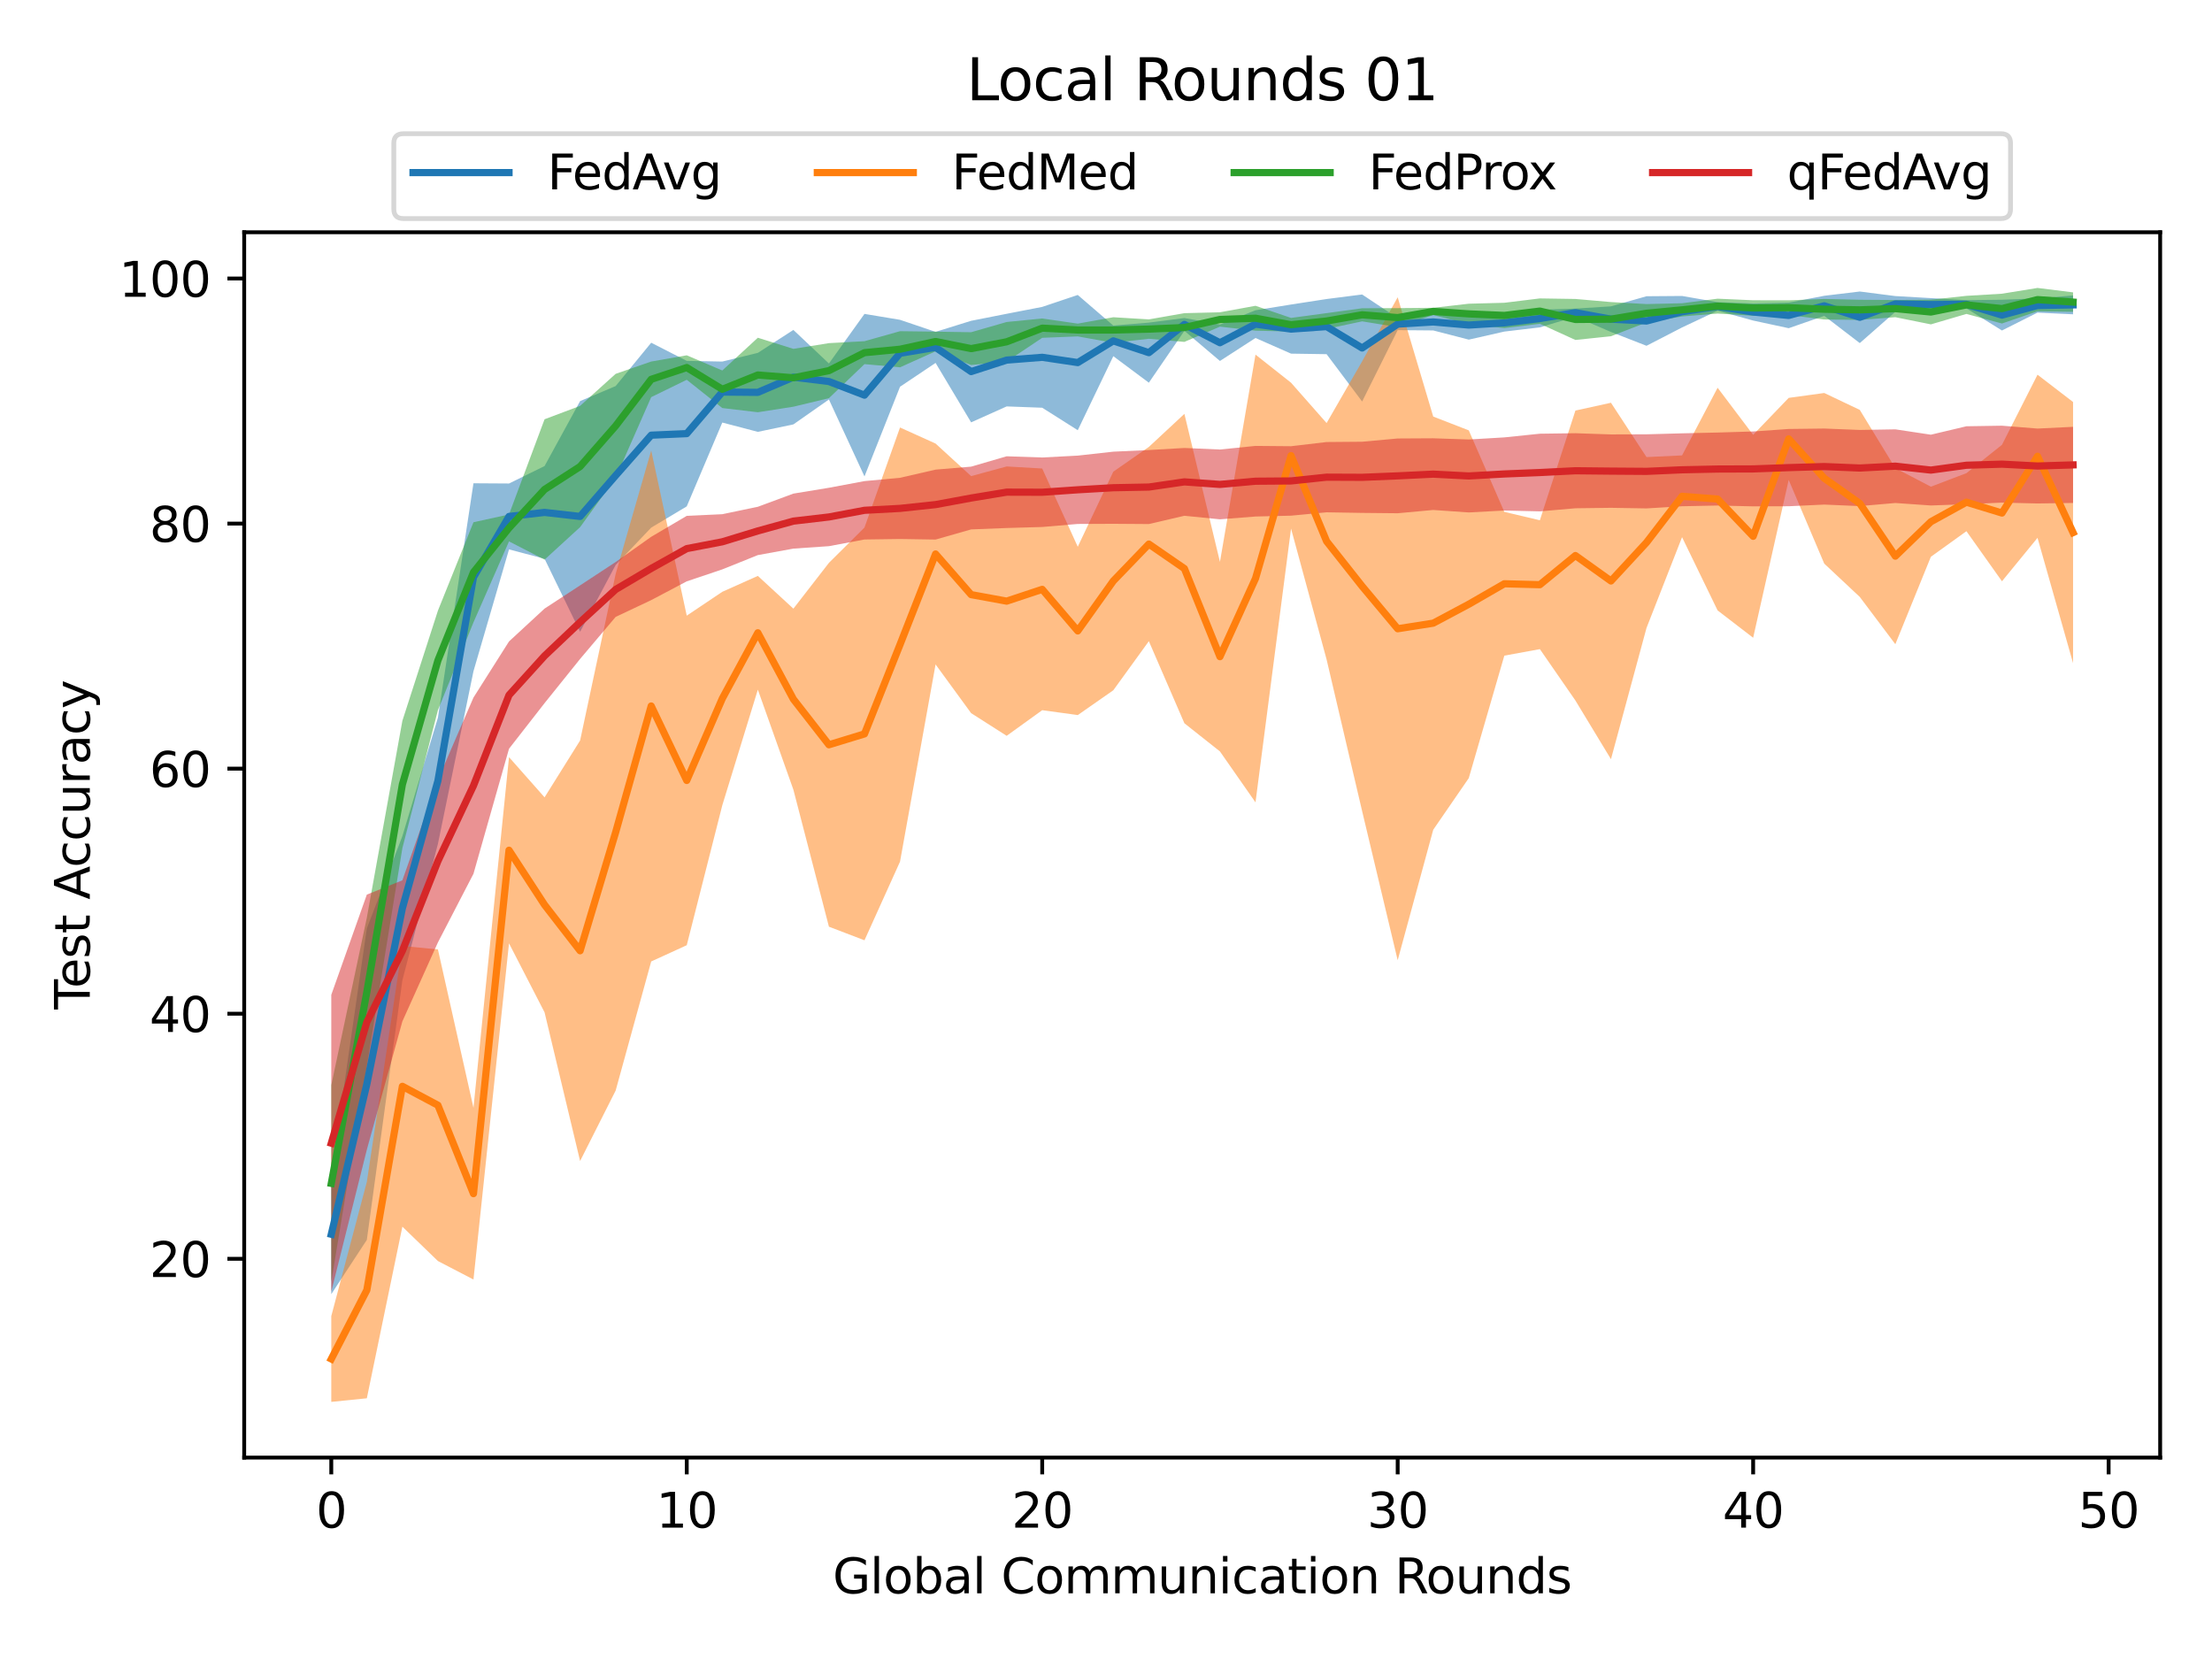 <?xml version="1.0" encoding="utf-8" standalone="no"?>
<!DOCTYPE svg PUBLIC "-//W3C//DTD SVG 1.1//EN"
  "http://www.w3.org/Graphics/SVG/1.1/DTD/svg11.dtd">
<svg height="345.6pt" version="1.1" viewBox="0 0 460.8 345.6" width="460.8pt" xmlns="http://www.w3.org/2000/svg" xmlns:xlink="http://www.w3.org/1999/xlink">
 <defs>
  <style type="text/css">*{stroke-linecap:butt;stroke-linejoin:round;}</style>
 </defs>
 <g id="figure_1">
  <g id="patch_1">
   <path d="M 0 345.6 
L 460.8 345.6 
L 460.8 0 
L 0 0 
z
" style="fill:#ffffff;"/>
  </g>
  <g id="axes_1">
   <g id="patch_2">
    <path d="M 50.87 303.64 
L 450 303.64 
L 450 48.38 
L 50.87 48.38 
z
" style="fill:#ffffff;"/>
   </g>
   <g id="PolyCollection_1">
    <path clip-path="url(#pbc2a43bfac)" d="M 69.012 244.653 
L 69.012 269.595 
L 76.417 258.291 
L 83.822 204.221 
L 91.227 175.79 
L 98.632 139.829 
L 106.037 114.451 
L 113.442 116.404 
L 120.847 131.614 
L 128.252 117.688 
L 135.657 109.914 
L 143.062 105.489 
L 150.467 88.025 
L 157.872 89.963 
L 165.277 88.41 
L 172.682 83.224 
L 180.087 99.246 
L 187.492 80.565 
L 194.897 75.601 
L 202.302 87.984 
L 209.707 84.663 
L 217.112 84.937 
L 224.517 89.622 
L 231.922 74.198 
L 239.327 79.722 
L 246.732 68.918 
L 254.138 75.196 
L 261.543 70.407 
L 268.948 73.669 
L 276.353 73.781 
L 283.758 83.645 
L 291.163 68.773 
L 298.568 68.837 
L 305.973 70.752 
L 313.378 69.073 
L 320.783 68.2 
L 328.188 65.971 
L 335.593 69.153 
L 342.998 72.034 
L 350.403 68.215 
L 357.808 64.727 
L 365.213 66.776 
L 372.618 68.37 
L 380.023 65.797 
L 387.428 71.47 
L 394.833 64.962 
L 402.238 64.795 
L 409.643 64.241 
L 417.048 68.848 
L 424.453 65.124 
L 431.858 65.473 
L 431.858 61.553 
L 431.858 61.553 
L 424.453 62.16 
L 417.048 62.443 
L 409.643 62.527 
L 402.238 62.102 
L 394.833 61.677 
L 387.428 60.726 
L 380.023 61.617 
L 372.618 63.05 
L 365.213 63.223 
L 357.808 62.945 
L 350.403 61.655 
L 342.998 61.713 
L 335.593 63.818 
L 328.188 64.286 
L 320.783 64.513 
L 313.378 65.449 
L 305.973 64.676 
L 298.568 65.298 
L 291.163 66.267 
L 283.758 61.347 
L 276.353 62.293 
L 268.948 63.438 
L 261.543 64.633 
L 254.138 67.598 
L 246.732 66.251 
L 239.327 67.208 
L 231.922 67.821 
L 224.517 61.444 
L 217.112 63.932 
L 209.707 65.369 
L 202.302 66.83 
L 194.897 69.131 
L 187.492 66.624 
L 180.087 65.391 
L 172.682 75.726 
L 165.277 68.73 
L 157.872 73.51 
L 150.467 75.319 
L 143.062 75.175 
L 135.657 71.395 
L 128.252 80.423 
L 120.847 83.558 
L 113.442 97.088 
L 106.037 100.721 
L 98.632 100.675 
L 91.227 149.5 
L 83.822 174.189 
L 76.417 193.402 
L 69.012 244.653 
z
" style="fill:#1f77b4;fill-opacity:0.5;"/>
   </g>
   <g id="PolyCollection_2">
    <path clip-path="url(#pbc2a43bfac)" d="M 69.012 274.168 
L 69.012 292.037 
L 76.417 291.29 
L 83.822 255.537 
L 91.227 262.697 
L 98.632 266.547 
L 106.037 196.516 
L 113.442 210.889 
L 120.847 241.859 
L 128.252 227.185 
L 135.657 200.29 
L 143.062 196.906 
L 150.467 167.757 
L 157.872 143.67 
L 165.277 164.504 
L 172.682 193.048 
L 180.087 195.88 
L 187.492 179.497 
L 194.897 138.411 
L 202.302 148.56 
L 209.707 153.285 
L 217.112 147.944 
L 224.517 148.963 
L 231.922 143.795 
L 239.327 133.571 
L 246.732 150.668 
L 254.138 156.538 
L 261.543 167.149 
L 268.948 110.113 
L 276.353 137.379 
L 283.758 168.976 
L 291.163 200.031 
L 298.568 172.853 
L 305.973 162.097 
L 313.378 136.584 
L 320.783 135.226 
L 328.188 145.929 
L 335.593 158.154 
L 342.998 130.809 
L 350.403 111.902 
L 357.808 127.161 
L 365.213 132.856 
L 372.618 99.976 
L 380.023 117.409 
L 387.428 124.353 
L 394.833 134.198 
L 402.238 115.983 
L 409.643 110.66 
L 417.048 121.09 
L 424.453 112.042 
L 431.858 138.146 
L 431.858 83.747 
L 431.858 83.747 
L 424.453 78.056 
L 417.048 92.66 
L 409.643 98.567 
L 402.238 101.387 
L 394.833 97.518 
L 387.428 85.39 
L 380.023 81.866 
L 372.618 82.885 
L 365.213 90.588 
L 357.808 80.773 
L 350.403 94.869 
L 342.998 95.22 
L 335.593 83.901 
L 328.188 85.528 
L 320.783 108.38 
L 313.378 106.635 
L 305.973 89.652 
L 298.568 86.78 
L 291.163 61.928 
L 283.758 75.276 
L 276.353 88.132 
L 268.948 79.727 
L 261.543 73.872 
L 254.138 117.053 
L 246.732 86.218 
L 239.327 93.104 
L 231.922 98.26 
L 224.517 113.901 
L 217.112 97.6 
L 209.707 97.171 
L 202.302 99.182 
L 194.897 92.4 
L 187.492 89.054 
L 180.087 109.894 
L 172.682 117.25 
L 165.277 126.795 
L 157.872 119.97 
L 150.467 123.282 
L 143.062 128.255 
L 135.657 93.851 
L 128.252 119.56 
L 120.847 154.258 
L 113.442 166.099 
L 106.037 157.725 
L 98.632 230.769 
L 91.227 197.784 
L 83.822 197.06 
L 76.417 246.222 
L 69.012 274.168 
z
" style="fill:#ff7f0e;fill-opacity:0.5;"/>
   </g>
   <g id="PolyCollection_3">
    <path clip-path="url(#pbc2a43bfac)" d="M 69.012 226.059 
L 69.012 266.993 
L 76.417 222.141 
L 83.822 176.681 
L 91.227 147.932 
L 98.632 129.644 
L 106.037 112.782 
L 113.442 116.588 
L 120.847 109.811 
L 128.252 99.555 
L 135.657 82.729 
L 143.062 79.116 
L 150.467 85.003 
L 157.872 85.879 
L 165.277 84.724 
L 172.682 82.945 
L 180.087 75.852 
L 187.492 76.515 
L 194.897 73.188 
L 202.302 76.041 
L 209.707 75.328 
L 217.112 70.372 
L 224.517 70.078 
L 231.922 71.407 
L 239.327 70.573 
L 246.732 71.224 
L 254.138 68.046 
L 261.543 68.882 
L 268.948 69.071 
L 276.353 68.516 
L 283.758 66.946 
L 291.163 68.138 
L 298.568 65.618 
L 305.973 67.505 
L 313.378 68.346 
L 320.783 67.446 
L 328.188 70.82 
L 335.593 70.045 
L 342.998 67.171 
L 350.403 65.924 
L 357.808 65.32 
L 365.213 65.768 
L 372.618 65.629 
L 380.023 66.555 
L 387.428 66.645 
L 394.833 66.077 
L 402.238 67.573 
L 409.643 65.397 
L 417.048 67.392 
L 424.453 64.846 
L 431.858 64.959 
L 431.858 60.904 
L 431.858 60.904 
L 424.453 59.983 
L 417.048 61.185 
L 409.643 61.629 
L 402.238 62.426 
L 394.833 62.5 
L 387.428 62.449 
L 380.023 62.28 
L 372.618 62.56 
L 365.213 62.55 
L 357.808 62.223 
L 350.403 63.17 
L 342.998 63.345 
L 335.593 62.926 
L 328.188 62.28 
L 320.783 62.165 
L 313.378 63.074 
L 305.973 63.269 
L 298.568 64.122 
L 291.163 64.188 
L 283.758 64.216 
L 276.353 65.231 
L 268.948 66.227 
L 261.543 63.702 
L 254.138 65.054 
L 246.732 65.237 
L 239.327 66.535 
L 231.922 66.088 
L 224.517 67.417 
L 217.112 66.347 
L 209.707 67.078 
L 202.302 69.209 
L 194.897 69.089 
L 187.492 68.994 
L 180.087 71.078 
L 172.682 71.482 
L 165.277 72.675 
L 157.872 70.357 
L 150.467 77.178 
L 143.062 74.018 
L 135.657 75.316 
L 128.252 77.878 
L 120.847 84.552 
L 113.442 87.34 
L 106.037 107.172 
L 98.632 108.793 
L 91.227 127.21 
L 83.822 150.16 
L 76.417 191.165 
L 69.012 226.059 
z
" style="fill:#2ca02c;fill-opacity:0.5;"/>
   </g>
   <g id="PolyCollection_4">
    <path clip-path="url(#pbc2a43bfac)" d="M 69.012 207.245 
L 69.012 269.051 
L 76.417 239.501 
L 83.822 212.774 
L 91.227 196.322 
L 98.632 182.022 
L 106.037 155.975 
L 113.442 146.478 
L 120.847 137.268 
L 128.252 128.512 
L 135.657 125.014 
L 143.062 121.105 
L 150.467 118.614 
L 157.872 115.637 
L 165.277 114.285 
L 172.682 113.777 
L 180.087 112.388 
L 187.492 112.282 
L 194.897 112.401 
L 202.302 110.285 
L 209.707 109.993 
L 217.112 109.781 
L 224.517 109.15 
L 231.922 109.116 
L 239.327 109.169 
L 246.732 107.445 
L 254.138 108.183 
L 261.543 107.6 
L 268.948 107.423 
L 276.353 106.722 
L 283.758 106.845 
L 291.163 106.919 
L 298.568 106.236 
L 305.973 106.751 
L 313.378 106.352 
L 320.783 106.527 
L 328.188 105.883 
L 335.593 105.786 
L 342.998 105.912 
L 350.403 105.462 
L 357.808 105.31 
L 365.213 105.482 
L 372.618 105.46 
L 380.023 105.112 
L 387.428 105.43 
L 394.833 104.782 
L 402.238 105.3 
L 409.643 105.035 
L 417.048 104.704 
L 424.453 104.882 
L 431.858 104.774 
L 431.858 88.917 
L 431.858 88.917 
L 424.453 89.278 
L 417.048 88.681 
L 409.643 88.799 
L 402.238 90.555 
L 394.833 89.44 
L 387.428 89.568 
L 380.023 89.273 
L 372.618 89.364 
L 365.213 89.883 
L 357.808 90.106 
L 350.403 90.271 
L 342.998 90.475 
L 335.593 90.498 
L 328.188 90.248 
L 320.783 90.349 
L 313.378 91.117 
L 305.973 91.555 
L 298.568 91.304 
L 291.163 91.346 
L 283.758 92.022 
L 276.353 92.084 
L 268.948 92.955 
L 261.543 92.891 
L 254.138 93.645 
L 246.732 93.322 
L 239.327 93.752 
L 231.922 94.091 
L 224.517 94.914 
L 217.112 95.304 
L 209.707 95.052 
L 202.302 97.21 
L 194.897 97.831 
L 187.492 99.532 
L 180.087 100.223 
L 172.682 101.611 
L 165.277 102.828 
L 157.872 105.571 
L 150.467 107.117 
L 143.062 107.464 
L 135.657 111.826 
L 128.252 117.079 
L 120.847 121.944 
L 113.442 126.782 
L 106.037 133.623 
L 98.632 145.313 
L 91.227 162.431 
L 83.822 183.379 
L 76.417 186.365 
L 69.012 207.245 
z
" style="fill:#d62728;fill-opacity:0.5;"/>
   </g>
   <g id="matplotlib.axis_1">
    <g id="xtick_1">
     <g id="line2d_1">
      <defs>
       <path d="M 0 0 
L 0 3.5 
" id="m575f284716" style="stroke:#000000;stroke-width:0.8;"/>
      </defs>
      <g>
       <use style="stroke:#000000;stroke-width:0.8;" x="69.012" xlink:href="#m575f284716" y="303.64"/>
      </g>
     </g>
     <g id="text_1">
      <!-- 0 -->
      <g transform="translate(65.831 318.238)scale(0.1 -0.1)">
       <defs>
        <path d="M 2034 4250 
Q 1547 4250 1301 3770 
Q 1056 3291 1056 2328 
Q 1056 1369 1301 889 
Q 1547 409 2034 409 
Q 2525 409 2770 889 
Q 3016 1369 3016 2328 
Q 3016 3291 2770 3770 
Q 2525 4250 2034 4250 
z
M 2034 4750 
Q 2819 4750 3233 4129 
Q 3647 3509 3647 2328 
Q 3647 1150 3233 529 
Q 2819 -91 2034 -91 
Q 1250 -91 836 529 
Q 422 1150 422 2328 
Q 422 3509 836 4129 
Q 1250 4750 2034 4750 
z
" id="DejaVuSans-30" transform="scale(0.016)"/>
       </defs>
       <use xlink:href="#DejaVuSans-30"/>
      </g>
     </g>
    </g>
    <g id="xtick_2">
     <g id="line2d_2">
      <g>
       <use style="stroke:#000000;stroke-width:0.8;" x="143.062" xlink:href="#m575f284716" y="303.64"/>
      </g>
     </g>
     <g id="text_2">
      <!-- 10 -->
      <g transform="translate(136.7 318.238)scale(0.1 -0.1)">
       <defs>
        <path d="M 794 531 
L 1825 531 
L 1825 4091 
L 703 3866 
L 703 4441 
L 1819 4666 
L 2450 4666 
L 2450 531 
L 3481 531 
L 3481 0 
L 794 0 
L 794 531 
z
" id="DejaVuSans-31" transform="scale(0.016)"/>
       </defs>
       <use xlink:href="#DejaVuSans-31"/>
       <use x="63.623" xlink:href="#DejaVuSans-30"/>
      </g>
     </g>
    </g>
    <g id="xtick_3">
     <g id="line2d_3">
      <g>
       <use style="stroke:#000000;stroke-width:0.8;" x="217.112" xlink:href="#m575f284716" y="303.64"/>
      </g>
     </g>
     <g id="text_3">
      <!-- 20 -->
      <g transform="translate(210.75 318.238)scale(0.1 -0.1)">
       <defs>
        <path d="M 1228 531 
L 3431 531 
L 3431 0 
L 469 0 
L 469 531 
Q 828 903 1448 1529 
Q 2069 2156 2228 2338 
Q 2531 2678 2651 2914 
Q 2772 3150 2772 3378 
Q 2772 3750 2511 3984 
Q 2250 4219 1831 4219 
Q 1534 4219 1204 4116 
Q 875 4013 500 3803 
L 500 4441 
Q 881 4594 1212 4672 
Q 1544 4750 1819 4750 
Q 2544 4750 2975 4387 
Q 3406 4025 3406 3419 
Q 3406 3131 3298 2873 
Q 3191 2616 2906 2266 
Q 2828 2175 2409 1742 
Q 1991 1309 1228 531 
z
" id="DejaVuSans-32" transform="scale(0.016)"/>
       </defs>
       <use xlink:href="#DejaVuSans-32"/>
       <use x="63.623" xlink:href="#DejaVuSans-30"/>
      </g>
     </g>
    </g>
    <g id="xtick_4">
     <g id="line2d_4">
      <g>
       <use style="stroke:#000000;stroke-width:0.8;" x="291.163" xlink:href="#m575f284716" y="303.64"/>
      </g>
     </g>
     <g id="text_4">
      <!-- 30 -->
      <g transform="translate(284.8 318.238)scale(0.1 -0.1)">
       <defs>
        <path d="M 2597 2516 
Q 3050 2419 3304 2112 
Q 3559 1806 3559 1356 
Q 3559 666 3084 287 
Q 2609 -91 1734 -91 
Q 1441 -91 1130 -33 
Q 819 25 488 141 
L 488 750 
Q 750 597 1062 519 
Q 1375 441 1716 441 
Q 2309 441 2620 675 
Q 2931 909 2931 1356 
Q 2931 1769 2642 2001 
Q 2353 2234 1838 2234 
L 1294 2234 
L 1294 2753 
L 1863 2753 
Q 2328 2753 2575 2939 
Q 2822 3125 2822 3475 
Q 2822 3834 2567 4026 
Q 2313 4219 1838 4219 
Q 1578 4219 1281 4162 
Q 984 4106 628 3988 
L 628 4550 
Q 988 4650 1302 4700 
Q 1616 4750 1894 4750 
Q 2613 4750 3031 4423 
Q 3450 4097 3450 3541 
Q 3450 3153 3228 2886 
Q 3006 2619 2597 2516 
z
" id="DejaVuSans-33" transform="scale(0.016)"/>
       </defs>
       <use xlink:href="#DejaVuSans-33"/>
       <use x="63.623" xlink:href="#DejaVuSans-30"/>
      </g>
     </g>
    </g>
    <g id="xtick_5">
     <g id="line2d_5">
      <g>
       <use style="stroke:#000000;stroke-width:0.8;" x="365.213" xlink:href="#m575f284716" y="303.64"/>
      </g>
     </g>
     <g id="text_5">
      <!-- 40 -->
      <g transform="translate(358.85 318.238)scale(0.1 -0.1)">
       <defs>
        <path d="M 2419 4116 
L 825 1625 
L 2419 1625 
L 2419 4116 
z
M 2253 4666 
L 3047 4666 
L 3047 1625 
L 3713 1625 
L 3713 1100 
L 3047 1100 
L 3047 0 
L 2419 0 
L 2419 1100 
L 313 1100 
L 313 1709 
L 2253 4666 
z
" id="DejaVuSans-34" transform="scale(0.016)"/>
       </defs>
       <use xlink:href="#DejaVuSans-34"/>
       <use x="63.623" xlink:href="#DejaVuSans-30"/>
      </g>
     </g>
    </g>
    <g id="xtick_6">
     <g id="line2d_6">
      <g>
       <use style="stroke:#000000;stroke-width:0.8;" x="439.263" xlink:href="#m575f284716" y="303.64"/>
      </g>
     </g>
     <g id="text_6">
      <!-- 50 -->
      <g transform="translate(432.9 318.238)scale(0.1 -0.1)">
       <defs>
        <path d="M 691 4666 
L 3169 4666 
L 3169 4134 
L 1269 4134 
L 1269 2991 
Q 1406 3038 1543 3061 
Q 1681 3084 1819 3084 
Q 2600 3084 3056 2656 
Q 3513 2228 3513 1497 
Q 3513 744 3044 326 
Q 2575 -91 1722 -91 
Q 1428 -91 1123 -41 
Q 819 9 494 109 
L 494 744 
Q 775 591 1075 516 
Q 1375 441 1709 441 
Q 2250 441 2565 725 
Q 2881 1009 2881 1497 
Q 2881 1984 2565 2268 
Q 2250 2553 1709 2553 
Q 1456 2553 1204 2497 
Q 953 2441 691 2322 
L 691 4666 
z
" id="DejaVuSans-35" transform="scale(0.016)"/>
       </defs>
       <use xlink:href="#DejaVuSans-35"/>
       <use x="63.623" xlink:href="#DejaVuSans-30"/>
      </g>
     </g>
    </g>
    <g id="text_7">
     <!-- Global Communication Rounds -->
     <g transform="translate(173.473 331.917)scale(0.1 -0.1)">
      <defs>
       <path d="M 3809 666 
L 3809 1919 
L 2778 1919 
L 2778 2438 
L 4434 2438 
L 4434 434 
Q 4069 175 3628 42 
Q 3188 -91 2688 -91 
Q 1594 -91 976 548 
Q 359 1188 359 2328 
Q 359 3472 976 4111 
Q 1594 4750 2688 4750 
Q 3144 4750 3555 4637 
Q 3966 4525 4313 4306 
L 4313 3634 
Q 3963 3931 3569 4081 
Q 3175 4231 2741 4231 
Q 1884 4231 1454 3753 
Q 1025 3275 1025 2328 
Q 1025 1384 1454 906 
Q 1884 428 2741 428 
Q 3075 428 3337 486 
Q 3600 544 3809 666 
z
" id="DejaVuSans-47" transform="scale(0.016)"/>
       <path d="M 603 4863 
L 1178 4863 
L 1178 0 
L 603 0 
L 603 4863 
z
" id="DejaVuSans-6c" transform="scale(0.016)"/>
       <path d="M 1959 3097 
Q 1497 3097 1228 2736 
Q 959 2375 959 1747 
Q 959 1119 1226 758 
Q 1494 397 1959 397 
Q 2419 397 2687 759 
Q 2956 1122 2956 1747 
Q 2956 2369 2687 2733 
Q 2419 3097 1959 3097 
z
M 1959 3584 
Q 2709 3584 3137 3096 
Q 3566 2609 3566 1747 
Q 3566 888 3137 398 
Q 2709 -91 1959 -91 
Q 1206 -91 779 398 
Q 353 888 353 1747 
Q 353 2609 779 3096 
Q 1206 3584 1959 3584 
z
" id="DejaVuSans-6f" transform="scale(0.016)"/>
       <path d="M 3116 1747 
Q 3116 2381 2855 2742 
Q 2594 3103 2138 3103 
Q 1681 3103 1420 2742 
Q 1159 2381 1159 1747 
Q 1159 1113 1420 752 
Q 1681 391 2138 391 
Q 2594 391 2855 752 
Q 3116 1113 3116 1747 
z
M 1159 2969 
Q 1341 3281 1617 3432 
Q 1894 3584 2278 3584 
Q 2916 3584 3314 3078 
Q 3713 2572 3713 1747 
Q 3713 922 3314 415 
Q 2916 -91 2278 -91 
Q 1894 -91 1617 61 
Q 1341 213 1159 525 
L 1159 0 
L 581 0 
L 581 4863 
L 1159 4863 
L 1159 2969 
z
" id="DejaVuSans-62" transform="scale(0.016)"/>
       <path d="M 2194 1759 
Q 1497 1759 1228 1600 
Q 959 1441 959 1056 
Q 959 750 1161 570 
Q 1363 391 1709 391 
Q 2188 391 2477 730 
Q 2766 1069 2766 1631 
L 2766 1759 
L 2194 1759 
z
M 3341 1997 
L 3341 0 
L 2766 0 
L 2766 531 
Q 2569 213 2275 61 
Q 1981 -91 1556 -91 
Q 1019 -91 701 211 
Q 384 513 384 1019 
Q 384 1609 779 1909 
Q 1175 2209 1959 2209 
L 2766 2209 
L 2766 2266 
Q 2766 2663 2505 2880 
Q 2244 3097 1772 3097 
Q 1472 3097 1187 3025 
Q 903 2953 641 2809 
L 641 3341 
Q 956 3463 1253 3523 
Q 1550 3584 1831 3584 
Q 2591 3584 2966 3190 
Q 3341 2797 3341 1997 
z
" id="DejaVuSans-61" transform="scale(0.016)"/>
       <path id="DejaVuSans-20" transform="scale(0.016)"/>
       <path d="M 4122 4306 
L 4122 3641 
Q 3803 3938 3442 4084 
Q 3081 4231 2675 4231 
Q 1875 4231 1450 3742 
Q 1025 3253 1025 2328 
Q 1025 1406 1450 917 
Q 1875 428 2675 428 
Q 3081 428 3442 575 
Q 3803 722 4122 1019 
L 4122 359 
Q 3791 134 3420 21 
Q 3050 -91 2638 -91 
Q 1578 -91 968 557 
Q 359 1206 359 2328 
Q 359 3453 968 4101 
Q 1578 4750 2638 4750 
Q 3056 4750 3426 4639 
Q 3797 4528 4122 4306 
z
" id="DejaVuSans-43" transform="scale(0.016)"/>
       <path d="M 3328 2828 
Q 3544 3216 3844 3400 
Q 4144 3584 4550 3584 
Q 5097 3584 5394 3201 
Q 5691 2819 5691 2113 
L 5691 0 
L 5113 0 
L 5113 2094 
Q 5113 2597 4934 2840 
Q 4756 3084 4391 3084 
Q 3944 3084 3684 2787 
Q 3425 2491 3425 1978 
L 3425 0 
L 2847 0 
L 2847 2094 
Q 2847 2600 2669 2842 
Q 2491 3084 2119 3084 
Q 1678 3084 1418 2786 
Q 1159 2488 1159 1978 
L 1159 0 
L 581 0 
L 581 3500 
L 1159 3500 
L 1159 2956 
Q 1356 3278 1631 3431 
Q 1906 3584 2284 3584 
Q 2666 3584 2933 3390 
Q 3200 3197 3328 2828 
z
" id="DejaVuSans-6d" transform="scale(0.016)"/>
       <path d="M 544 1381 
L 544 3500 
L 1119 3500 
L 1119 1403 
Q 1119 906 1312 657 
Q 1506 409 1894 409 
Q 2359 409 2629 706 
Q 2900 1003 2900 1516 
L 2900 3500 
L 3475 3500 
L 3475 0 
L 2900 0 
L 2900 538 
Q 2691 219 2414 64 
Q 2138 -91 1772 -91 
Q 1169 -91 856 284 
Q 544 659 544 1381 
z
M 1991 3584 
L 1991 3584 
z
" id="DejaVuSans-75" transform="scale(0.016)"/>
       <path d="M 3513 2113 
L 3513 0 
L 2938 0 
L 2938 2094 
Q 2938 2591 2744 2837 
Q 2550 3084 2163 3084 
Q 1697 3084 1428 2787 
Q 1159 2491 1159 1978 
L 1159 0 
L 581 0 
L 581 3500 
L 1159 3500 
L 1159 2956 
Q 1366 3272 1645 3428 
Q 1925 3584 2291 3584 
Q 2894 3584 3203 3211 
Q 3513 2838 3513 2113 
z
" id="DejaVuSans-6e" transform="scale(0.016)"/>
       <path d="M 603 3500 
L 1178 3500 
L 1178 0 
L 603 0 
L 603 3500 
z
M 603 4863 
L 1178 4863 
L 1178 4134 
L 603 4134 
L 603 4863 
z
" id="DejaVuSans-69" transform="scale(0.016)"/>
       <path d="M 3122 3366 
L 3122 2828 
Q 2878 2963 2633 3030 
Q 2388 3097 2138 3097 
Q 1578 3097 1268 2742 
Q 959 2388 959 1747 
Q 959 1106 1268 751 
Q 1578 397 2138 397 
Q 2388 397 2633 464 
Q 2878 531 3122 666 
L 3122 134 
Q 2881 22 2623 -34 
Q 2366 -91 2075 -91 
Q 1284 -91 818 406 
Q 353 903 353 1747 
Q 353 2603 823 3093 
Q 1294 3584 2113 3584 
Q 2378 3584 2631 3529 
Q 2884 3475 3122 3366 
z
" id="DejaVuSans-63" transform="scale(0.016)"/>
       <path d="M 1172 4494 
L 1172 3500 
L 2356 3500 
L 2356 3053 
L 1172 3053 
L 1172 1153 
Q 1172 725 1289 603 
Q 1406 481 1766 481 
L 2356 481 
L 2356 0 
L 1766 0 
Q 1100 0 847 248 
Q 594 497 594 1153 
L 594 3053 
L 172 3053 
L 172 3500 
L 594 3500 
L 594 4494 
L 1172 4494 
z
" id="DejaVuSans-74" transform="scale(0.016)"/>
       <path d="M 2841 2188 
Q 3044 2119 3236 1894 
Q 3428 1669 3622 1275 
L 4263 0 
L 3584 0 
L 2988 1197 
Q 2756 1666 2539 1819 
Q 2322 1972 1947 1972 
L 1259 1972 
L 1259 0 
L 628 0 
L 628 4666 
L 2053 4666 
Q 2853 4666 3247 4331 
Q 3641 3997 3641 3322 
Q 3641 2881 3436 2590 
Q 3231 2300 2841 2188 
z
M 1259 4147 
L 1259 2491 
L 2053 2491 
Q 2509 2491 2742 2702 
Q 2975 2913 2975 3322 
Q 2975 3731 2742 3939 
Q 2509 4147 2053 4147 
L 1259 4147 
z
" id="DejaVuSans-52" transform="scale(0.016)"/>
       <path d="M 2906 2969 
L 2906 4863 
L 3481 4863 
L 3481 0 
L 2906 0 
L 2906 525 
Q 2725 213 2448 61 
Q 2172 -91 1784 -91 
Q 1150 -91 751 415 
Q 353 922 353 1747 
Q 353 2572 751 3078 
Q 1150 3584 1784 3584 
Q 2172 3584 2448 3432 
Q 2725 3281 2906 2969 
z
M 947 1747 
Q 947 1113 1208 752 
Q 1469 391 1925 391 
Q 2381 391 2643 752 
Q 2906 1113 2906 1747 
Q 2906 2381 2643 2742 
Q 2381 3103 1925 3103 
Q 1469 3103 1208 2742 
Q 947 2381 947 1747 
z
" id="DejaVuSans-64" transform="scale(0.016)"/>
       <path d="M 2834 3397 
L 2834 2853 
Q 2591 2978 2328 3040 
Q 2066 3103 1784 3103 
Q 1356 3103 1142 2972 
Q 928 2841 928 2578 
Q 928 2378 1081 2264 
Q 1234 2150 1697 2047 
L 1894 2003 
Q 2506 1872 2764 1633 
Q 3022 1394 3022 966 
Q 3022 478 2636 193 
Q 2250 -91 1575 -91 
Q 1294 -91 989 -36 
Q 684 19 347 128 
L 347 722 
Q 666 556 975 473 
Q 1284 391 1588 391 
Q 1994 391 2212 530 
Q 2431 669 2431 922 
Q 2431 1156 2273 1281 
Q 2116 1406 1581 1522 
L 1381 1569 
Q 847 1681 609 1914 
Q 372 2147 372 2553 
Q 372 3047 722 3315 
Q 1072 3584 1716 3584 
Q 2034 3584 2315 3537 
Q 2597 3491 2834 3397 
z
" id="DejaVuSans-73" transform="scale(0.016)"/>
      </defs>
      <use xlink:href="#DejaVuSans-47"/>
      <use x="77.49" xlink:href="#DejaVuSans-6c"/>
      <use x="105.273" xlink:href="#DejaVuSans-6f"/>
      <use x="166.455" xlink:href="#DejaVuSans-62"/>
      <use x="229.932" xlink:href="#DejaVuSans-61"/>
      <use x="291.211" xlink:href="#DejaVuSans-6c"/>
      <use x="318.994" xlink:href="#DejaVuSans-20"/>
      <use x="350.781" xlink:href="#DejaVuSans-43"/>
      <use x="420.605" xlink:href="#DejaVuSans-6f"/>
      <use x="481.787" xlink:href="#DejaVuSans-6d"/>
      <use x="579.199" xlink:href="#DejaVuSans-6d"/>
      <use x="676.611" xlink:href="#DejaVuSans-75"/>
      <use x="739.99" xlink:href="#DejaVuSans-6e"/>
      <use x="803.369" xlink:href="#DejaVuSans-69"/>
      <use x="831.152" xlink:href="#DejaVuSans-63"/>
      <use x="886.133" xlink:href="#DejaVuSans-61"/>
      <use x="947.412" xlink:href="#DejaVuSans-74"/>
      <use x="986.621" xlink:href="#DejaVuSans-69"/>
      <use x="1014.404" xlink:href="#DejaVuSans-6f"/>
      <use x="1075.586" xlink:href="#DejaVuSans-6e"/>
      <use x="1138.965" xlink:href="#DejaVuSans-20"/>
      <use x="1170.752" xlink:href="#DejaVuSans-52"/>
      <use x="1235.734" xlink:href="#DejaVuSans-6f"/>
      <use x="1296.916" xlink:href="#DejaVuSans-75"/>
      <use x="1360.295" xlink:href="#DejaVuSans-6e"/>
      <use x="1423.674" xlink:href="#DejaVuSans-64"/>
      <use x="1487.15" xlink:href="#DejaVuSans-73"/>
     </g>
    </g>
   </g>
   <g id="matplotlib.axis_2">
    <g id="ytick_1">
     <g id="line2d_7">
      <defs>
       <path d="M 0 0 
L -3.5 0 
" id="m6f04da8f5e" style="stroke:#000000;stroke-width:0.8;"/>
      </defs>
      <g>
       <use style="stroke:#000000;stroke-width:0.8;" x="50.87" xlink:href="#m6f04da8f5e" y="262.229"/>
      </g>
     </g>
     <g id="text_8">
      <!-- 20 -->
      <g transform="translate(31.145 266.028)scale(0.1 -0.1)">
       <use xlink:href="#DejaVuSans-32"/>
       <use x="63.623" xlink:href="#DejaVuSans-30"/>
      </g>
     </g>
    </g>
    <g id="ytick_2">
     <g id="line2d_8">
      <g>
       <use style="stroke:#000000;stroke-width:0.8;" x="50.87" xlink:href="#m6f04da8f5e" y="211.177"/>
      </g>
     </g>
     <g id="text_9">
      <!-- 40 -->
      <g transform="translate(31.145 214.976)scale(0.1 -0.1)">
       <use xlink:href="#DejaVuSans-34"/>
       <use x="63.623" xlink:href="#DejaVuSans-30"/>
      </g>
     </g>
    </g>
    <g id="ytick_3">
     <g id="line2d_9">
      <g>
       <use style="stroke:#000000;stroke-width:0.8;" x="50.87" xlink:href="#m6f04da8f5e" y="160.125"/>
      </g>
     </g>
     <g id="text_10">
      <!-- 60 -->
      <g transform="translate(31.145 163.924)scale(0.1 -0.1)">
       <defs>
        <path d="M 2113 2584 
Q 1688 2584 1439 2293 
Q 1191 2003 1191 1497 
Q 1191 994 1439 701 
Q 1688 409 2113 409 
Q 2538 409 2786 701 
Q 3034 994 3034 1497 
Q 3034 2003 2786 2293 
Q 2538 2584 2113 2584 
z
M 3366 4563 
L 3366 3988 
Q 3128 4100 2886 4159 
Q 2644 4219 2406 4219 
Q 1781 4219 1451 3797 
Q 1122 3375 1075 2522 
Q 1259 2794 1537 2939 
Q 1816 3084 2150 3084 
Q 2853 3084 3261 2657 
Q 3669 2231 3669 1497 
Q 3669 778 3244 343 
Q 2819 -91 2113 -91 
Q 1303 -91 875 529 
Q 447 1150 447 2328 
Q 447 3434 972 4092 
Q 1497 4750 2381 4750 
Q 2619 4750 2861 4703 
Q 3103 4656 3366 4563 
z
" id="DejaVuSans-36" transform="scale(0.016)"/>
       </defs>
       <use xlink:href="#DejaVuSans-36"/>
       <use x="63.623" xlink:href="#DejaVuSans-30"/>
      </g>
     </g>
    </g>
    <g id="ytick_4">
     <g id="line2d_10">
      <g>
       <use style="stroke:#000000;stroke-width:0.8;" x="50.87" xlink:href="#m6f04da8f5e" y="109.072"/>
      </g>
     </g>
     <g id="text_11">
      <!-- 80 -->
      <g transform="translate(31.145 112.872)scale(0.1 -0.1)">
       <defs>
        <path d="M 2034 2216 
Q 1584 2216 1326 1975 
Q 1069 1734 1069 1313 
Q 1069 891 1326 650 
Q 1584 409 2034 409 
Q 2484 409 2743 651 
Q 3003 894 3003 1313 
Q 3003 1734 2745 1975 
Q 2488 2216 2034 2216 
z
M 1403 2484 
Q 997 2584 770 2862 
Q 544 3141 544 3541 
Q 544 4100 942 4425 
Q 1341 4750 2034 4750 
Q 2731 4750 3128 4425 
Q 3525 4100 3525 3541 
Q 3525 3141 3298 2862 
Q 3072 2584 2669 2484 
Q 3125 2378 3379 2068 
Q 3634 1759 3634 1313 
Q 3634 634 3220 271 
Q 2806 -91 2034 -91 
Q 1263 -91 848 271 
Q 434 634 434 1313 
Q 434 1759 690 2068 
Q 947 2378 1403 2484 
z
M 1172 3481 
Q 1172 3119 1398 2916 
Q 1625 2713 2034 2713 
Q 2441 2713 2670 2916 
Q 2900 3119 2900 3481 
Q 2900 3844 2670 4047 
Q 2441 4250 2034 4250 
Q 1625 4250 1398 4047 
Q 1172 3844 1172 3481 
z
" id="DejaVuSans-38" transform="scale(0.016)"/>
       </defs>
       <use xlink:href="#DejaVuSans-38"/>
       <use x="63.623" xlink:href="#DejaVuSans-30"/>
      </g>
     </g>
    </g>
    <g id="ytick_5">
     <g id="line2d_11">
      <g>
       <use style="stroke:#000000;stroke-width:0.8;" x="50.87" xlink:href="#m6f04da8f5e" y="58.02"/>
      </g>
     </g>
     <g id="text_12">
      <!-- 100 -->
      <g transform="translate(24.782 61.819)scale(0.1 -0.1)">
       <use xlink:href="#DejaVuSans-31"/>
       <use x="63.623" xlink:href="#DejaVuSans-30"/>
       <use x="127.246" xlink:href="#DejaVuSans-30"/>
      </g>
     </g>
    </g>
    <g id="text_13">
     <!-- Test Accuracy -->
     <g transform="translate(18.703 210.273)rotate(-90)scale(0.1 -0.1)">
      <defs>
       <path d="M -19 4666 
L 3928 4666 
L 3928 4134 
L 2272 4134 
L 2272 0 
L 1638 0 
L 1638 4134 
L -19 4134 
L -19 4666 
z
" id="DejaVuSans-54" transform="scale(0.016)"/>
       <path d="M 3597 1894 
L 3597 1613 
L 953 1613 
Q 991 1019 1311 708 
Q 1631 397 2203 397 
Q 2534 397 2845 478 
Q 3156 559 3463 722 
L 3463 178 
Q 3153 47 2828 -22 
Q 2503 -91 2169 -91 
Q 1331 -91 842 396 
Q 353 884 353 1716 
Q 353 2575 817 3079 
Q 1281 3584 2069 3584 
Q 2775 3584 3186 3129 
Q 3597 2675 3597 1894 
z
M 3022 2063 
Q 3016 2534 2758 2815 
Q 2500 3097 2075 3097 
Q 1594 3097 1305 2825 
Q 1016 2553 972 2059 
L 3022 2063 
z
" id="DejaVuSans-65" transform="scale(0.016)"/>
       <path d="M 2188 4044 
L 1331 1722 
L 3047 1722 
L 2188 4044 
z
M 1831 4666 
L 2547 4666 
L 4325 0 
L 3669 0 
L 3244 1197 
L 1141 1197 
L 716 0 
L 50 0 
L 1831 4666 
z
" id="DejaVuSans-41" transform="scale(0.016)"/>
       <path d="M 2631 2963 
Q 2534 3019 2420 3045 
Q 2306 3072 2169 3072 
Q 1681 3072 1420 2755 
Q 1159 2438 1159 1844 
L 1159 0 
L 581 0 
L 581 3500 
L 1159 3500 
L 1159 2956 
Q 1341 3275 1631 3429 
Q 1922 3584 2338 3584 
Q 2397 3584 2469 3576 
Q 2541 3569 2628 3553 
L 2631 2963 
z
" id="DejaVuSans-72" transform="scale(0.016)"/>
       <path d="M 2059 -325 
Q 1816 -950 1584 -1140 
Q 1353 -1331 966 -1331 
L 506 -1331 
L 506 -850 
L 844 -850 
Q 1081 -850 1212 -737 
Q 1344 -625 1503 -206 
L 1606 56 
L 191 3500 
L 800 3500 
L 1894 763 
L 2988 3500 
L 3597 3500 
L 2059 -325 
z
" id="DejaVuSans-79" transform="scale(0.016)"/>
      </defs>
      <use xlink:href="#DejaVuSans-54"/>
      <use x="44.084" xlink:href="#DejaVuSans-65"/>
      <use x="105.607" xlink:href="#DejaVuSans-73"/>
      <use x="157.707" xlink:href="#DejaVuSans-74"/>
      <use x="196.916" xlink:href="#DejaVuSans-20"/>
      <use x="228.703" xlink:href="#DejaVuSans-41"/>
      <use x="295.361" xlink:href="#DejaVuSans-63"/>
      <use x="350.342" xlink:href="#DejaVuSans-63"/>
      <use x="405.322" xlink:href="#DejaVuSans-75"/>
      <use x="468.701" xlink:href="#DejaVuSans-72"/>
      <use x="509.814" xlink:href="#DejaVuSans-61"/>
      <use x="571.094" xlink:href="#DejaVuSans-63"/>
      <use x="626.074" xlink:href="#DejaVuSans-79"/>
     </g>
    </g>
   </g>
   <g id="line2d_12">
    <path clip-path="url(#pbc2a43bfac)" d="M 69.012 257.124 
L 76.417 225.846 
L 83.822 189.205 
L 91.227 162.645 
L 98.632 120.252 
L 106.037 107.586 
L 113.442 106.746 
L 120.847 107.586 
L 128.252 99.056 
L 135.657 90.655 
L 143.062 90.332 
L 150.467 81.672 
L 157.872 81.737 
L 165.277 78.57 
L 172.682 79.475 
L 180.087 82.318 
L 187.492 73.594 
L 194.897 72.366 
L 202.302 77.407 
L 209.707 75.016 
L 217.112 74.434 
L 224.517 75.533 
L 231.922 71.009 
L 239.327 73.465 
L 246.732 67.584 
L 254.138 71.397 
L 261.543 67.52 
L 268.948 68.554 
L 276.353 68.037 
L 283.758 72.496 
L 291.163 67.52 
L 298.568 67.067 
L 305.973 67.714 
L 313.378 67.261 
L 320.783 66.356 
L 328.188 65.129 
L 335.593 66.486 
L 342.998 66.873 
L 350.403 64.935 
L 357.808 63.836 
L 365.213 64.999 
L 372.618 65.71 
L 380.023 63.707 
L 387.428 66.098 
L 394.833 63.319 
L 402.238 63.448 
L 409.643 63.384 
L 417.048 65.646 
L 424.453 63.642 
L 431.858 63.513 
" style="fill:none;stroke:#1f77b4;stroke-linecap:square;stroke-width:1.5;"/>
   </g>
   <g id="line2d_13">
    <path clip-path="url(#pbc2a43bfac)" d="M 69.012 283.102 
L 76.417 268.756 
L 83.822 226.299 
L 91.227 230.241 
L 98.632 248.658 
L 106.037 177.121 
L 113.442 188.494 
L 120.847 198.058 
L 128.252 173.372 
L 135.657 147.071 
L 143.062 162.58 
L 150.467 145.52 
L 157.872 131.82 
L 165.277 145.649 
L 172.682 155.149 
L 180.087 152.887 
L 187.492 134.275 
L 194.897 115.405 
L 202.302 123.871 
L 209.707 125.228 
L 217.112 122.772 
L 224.517 131.432 
L 231.922 121.028 
L 239.327 113.338 
L 246.732 118.443 
L 254.138 136.796 
L 261.543 120.511 
L 268.948 94.92 
L 276.353 112.756 
L 283.758 122.126 
L 291.163 130.98 
L 298.568 129.816 
L 305.973 125.874 
L 313.378 121.609 
L 320.783 121.803 
L 328.188 115.729 
L 335.593 121.028 
L 342.998 113.014 
L 350.403 103.386 
L 357.808 103.967 
L 365.213 111.722 
L 372.618 91.43 
L 380.023 99.637 
L 387.428 104.872 
L 394.833 115.858 
L 402.238 108.685 
L 409.643 104.613 
L 417.048 106.875 
L 424.453 95.049 
L 431.858 110.946 
" style="fill:none;stroke:#ff7f0e;stroke-linecap:square;stroke-width:1.5;"/>
   </g>
   <g id="line2d_14">
    <path clip-path="url(#pbc2a43bfac)" d="M 69.012 246.526 
L 76.417 206.653 
L 83.822 163.42 
L 91.227 137.571 
L 98.632 119.218 
L 106.037 109.977 
L 113.442 101.964 
L 120.847 97.182 
L 128.252 88.716 
L 135.657 79.023 
L 143.062 76.567 
L 150.467 81.091 
L 157.872 78.118 
L 165.277 78.7 
L 172.682 77.213 
L 180.087 73.465 
L 187.492 72.754 
L 194.897 71.139 
L 202.302 72.625 
L 209.707 71.203 
L 217.112 68.36 
L 224.517 68.748 
L 231.922 68.748 
L 239.327 68.554 
L 246.732 68.231 
L 254.138 66.55 
L 261.543 66.292 
L 268.948 67.649 
L 276.353 66.873 
L 283.758 65.581 
L 291.163 66.163 
L 298.568 64.87 
L 305.973 65.387 
L 313.378 65.71 
L 320.783 64.806 
L 328.188 66.55 
L 335.593 66.486 
L 342.998 65.258 
L 350.403 64.547 
L 357.808 63.772 
L 365.213 64.159 
L 372.618 64.095 
L 380.023 64.418 
L 387.428 64.547 
L 394.833 64.289 
L 402.238 64.999 
L 409.643 63.513 
L 417.048 64.289 
L 424.453 62.414 
L 431.858 62.931 
" style="fill:none;stroke:#2ca02c;stroke-linecap:square;stroke-width:1.5;"/>
   </g>
   <g id="line2d_15">
    <path clip-path="url(#pbc2a43bfac)" d="M 69.012 238.148 
L 76.417 212.933 
L 83.822 198.077 
L 91.227 179.376 
L 98.632 163.668 
L 106.037 144.799 
L 113.442 136.63 
L 120.847 129.606 
L 128.252 122.795 
L 135.657 118.42 
L 143.062 114.285 
L 150.467 112.866 
L 157.872 110.604 
L 165.277 108.557 
L 172.682 107.694 
L 180.087 106.305 
L 187.492 105.907 
L 194.897 105.116 
L 202.302 103.748 
L 209.707 102.522 
L 217.112 102.543 
L 224.517 102.032 
L 231.922 101.603 
L 239.327 101.46 
L 246.732 100.383 
L 254.138 100.914 
L 261.543 100.245 
L 268.948 100.189 
L 276.353 99.403 
L 283.758 99.434 
L 291.163 99.132 
L 298.568 98.77 
L 305.973 99.153 
L 313.378 98.734 
L 320.783 98.438 
L 328.188 98.066 
L 335.593 98.142 
L 342.998 98.193 
L 350.403 97.866 
L 357.808 97.708 
L 365.213 97.683 
L 372.618 97.412 
L 380.023 97.193 
L 387.428 97.499 
L 394.833 97.111 
L 402.238 97.928 
L 409.643 96.917 
L 417.048 96.692 
L 424.453 97.08 
L 431.858 96.845 
" style="fill:none;stroke:#d62728;stroke-linecap:square;stroke-width:1.5;"/>
   </g>
   <g id="patch_3">
    <path d="M 50.87 303.64 
L 50.87 48.38 
" style="fill:none;stroke:#000000;stroke-linecap:square;stroke-linejoin:miter;stroke-width:0.8;"/>
   </g>
   <g id="patch_4">
    <path d="M 450 303.64 
L 450 48.38 
" style="fill:none;stroke:#000000;stroke-linecap:square;stroke-linejoin:miter;stroke-width:0.8;"/>
   </g>
   <g id="patch_5">
    <path d="M 50.87 303.64 
L 450 303.64 
" style="fill:none;stroke:#000000;stroke-linecap:square;stroke-linejoin:miter;stroke-width:0.8;"/>
   </g>
   <g id="patch_6">
    <path d="M 50.87 48.38 
L 450 48.38 
" style="fill:none;stroke:#000000;stroke-linecap:square;stroke-linejoin:miter;stroke-width:0.8;"/>
   </g>
   <g id="text_14">
    <!-- Local Rounds 01 -->
    <g transform="translate(201.324 20.88)scale(0.12 -0.12)">
     <defs>
      <path d="M 628 4666 
L 1259 4666 
L 1259 531 
L 3531 531 
L 3531 0 
L 628 0 
L 628 4666 
z
" id="DejaVuSans-4c" transform="scale(0.016)"/>
     </defs>
     <use xlink:href="#DejaVuSans-4c"/>
     <use x="53.963" xlink:href="#DejaVuSans-6f"/>
     <use x="115.145" xlink:href="#DejaVuSans-63"/>
     <use x="170.125" xlink:href="#DejaVuSans-61"/>
     <use x="231.404" xlink:href="#DejaVuSans-6c"/>
     <use x="259.188" xlink:href="#DejaVuSans-20"/>
     <use x="290.975" xlink:href="#DejaVuSans-52"/>
     <use x="355.957" xlink:href="#DejaVuSans-6f"/>
     <use x="417.139" xlink:href="#DejaVuSans-75"/>
     <use x="480.518" xlink:href="#DejaVuSans-6e"/>
     <use x="543.896" xlink:href="#DejaVuSans-64"/>
     <use x="607.373" xlink:href="#DejaVuSans-73"/>
     <use x="659.473" xlink:href="#DejaVuSans-20"/>
     <use x="691.26" xlink:href="#DejaVuSans-30"/>
     <use x="754.883" xlink:href="#DejaVuSans-31"/>
    </g>
   </g>
   <g id="legend_1">
    <g id="patch_7">
     <path d="M 84.037 45.532 
L 416.833 45.532 
Q 418.833 45.532 418.833 43.532 
L 418.833 29.854 
Q 418.833 27.854 416.833 27.854 
L 84.037 27.854 
Q 82.037 27.854 82.037 29.854 
L 82.037 43.532 
Q 82.037 45.532 84.037 45.532 
z
" style="fill:#ffffff;opacity:0.8;stroke:#cccccc;stroke-linejoin:miter;"/>
    </g>
    <g id="line2d_16">
     <path d="M 86.037 35.952 
L 106.037 35.952 
" style="fill:none;stroke:#1f77b4;stroke-linecap:square;stroke-width:1.5;"/>
    </g>
    <g id="line2d_17"/>
    <g id="text_15">
     <!-- FedAvg -->
     <g transform="translate(114.037 39.452)scale(0.1 -0.1)">
      <defs>
       <path d="M 628 4666 
L 3309 4666 
L 3309 4134 
L 1259 4134 
L 1259 2759 
L 3109 2759 
L 3109 2228 
L 1259 2228 
L 1259 0 
L 628 0 
L 628 4666 
z
" id="DejaVuSans-46" transform="scale(0.016)"/>
       <path d="M 191 3500 
L 800 3500 
L 1894 563 
L 2988 3500 
L 3597 3500 
L 2284 0 
L 1503 0 
L 191 3500 
z
" id="DejaVuSans-76" transform="scale(0.016)"/>
       <path d="M 2906 1791 
Q 2906 2416 2648 2759 
Q 2391 3103 1925 3103 
Q 1463 3103 1205 2759 
Q 947 2416 947 1791 
Q 947 1169 1205 825 
Q 1463 481 1925 481 
Q 2391 481 2648 825 
Q 2906 1169 2906 1791 
z
M 3481 434 
Q 3481 -459 3084 -895 
Q 2688 -1331 1869 -1331 
Q 1566 -1331 1297 -1286 
Q 1028 -1241 775 -1147 
L 775 -588 
Q 1028 -725 1275 -790 
Q 1522 -856 1778 -856 
Q 2344 -856 2625 -561 
Q 2906 -266 2906 331 
L 2906 616 
Q 2728 306 2450 153 
Q 2172 0 1784 0 
Q 1141 0 747 490 
Q 353 981 353 1791 
Q 353 2603 747 3093 
Q 1141 3584 1784 3584 
Q 2172 3584 2450 3431 
Q 2728 3278 2906 2969 
L 2906 3500 
L 3481 3500 
L 3481 434 
z
" id="DejaVuSans-67" transform="scale(0.016)"/>
      </defs>
      <use xlink:href="#DejaVuSans-46"/>
      <use x="52.02" xlink:href="#DejaVuSans-65"/>
      <use x="113.543" xlink:href="#DejaVuSans-64"/>
      <use x="177.02" xlink:href="#DejaVuSans-41"/>
      <use x="239.553" xlink:href="#DejaVuSans-76"/>
      <use x="298.732" xlink:href="#DejaVuSans-67"/>
     </g>
    </g>
    <g id="line2d_18">
     <path d="M 170.26 35.952 
L 190.26 35.952 
" style="fill:none;stroke:#ff7f0e;stroke-linecap:square;stroke-width:1.5;"/>
    </g>
    <g id="line2d_19"/>
    <g id="text_16">
     <!-- FedMed -->
     <g transform="translate(198.26 39.452)scale(0.1 -0.1)">
      <defs>
       <path d="M 628 4666 
L 1569 4666 
L 2759 1491 
L 3956 4666 
L 4897 4666 
L 4897 0 
L 4281 0 
L 4281 4097 
L 3078 897 
L 2444 897 
L 1241 4097 
L 1241 0 
L 628 0 
L 628 4666 
z
" id="DejaVuSans-4d" transform="scale(0.016)"/>
      </defs>
      <use xlink:href="#DejaVuSans-46"/>
      <use x="52.02" xlink:href="#DejaVuSans-65"/>
      <use x="113.543" xlink:href="#DejaVuSans-64"/>
      <use x="177.02" xlink:href="#DejaVuSans-4d"/>
      <use x="263.299" xlink:href="#DejaVuSans-65"/>
      <use x="324.822" xlink:href="#DejaVuSans-64"/>
     </g>
    </g>
    <g id="line2d_20">
     <path d="M 257.093 35.952 
L 277.093 35.952 
" style="fill:none;stroke:#2ca02c;stroke-linecap:square;stroke-width:1.5;"/>
    </g>
    <g id="line2d_21"/>
    <g id="text_17">
     <!-- FedProx -->
     <g transform="translate(285.093 39.452)scale(0.1 -0.1)">
      <defs>
       <path d="M 1259 4147 
L 1259 2394 
L 2053 2394 
Q 2494 2394 2734 2622 
Q 2975 2850 2975 3272 
Q 2975 3691 2734 3919 
Q 2494 4147 2053 4147 
L 1259 4147 
z
M 628 4666 
L 2053 4666 
Q 2838 4666 3239 4311 
Q 3641 3956 3641 3272 
Q 3641 2581 3239 2228 
Q 2838 1875 2053 1875 
L 1259 1875 
L 1259 0 
L 628 0 
L 628 4666 
z
" id="DejaVuSans-50" transform="scale(0.016)"/>
       <path d="M 3513 3500 
L 2247 1797 
L 3578 0 
L 2900 0 
L 1881 1375 
L 863 0 
L 184 0 
L 1544 1831 
L 300 3500 
L 978 3500 
L 1906 2253 
L 2834 3500 
L 3513 3500 
z
" id="DejaVuSans-78" transform="scale(0.016)"/>
      </defs>
      <use xlink:href="#DejaVuSans-46"/>
      <use x="52.02" xlink:href="#DejaVuSans-65"/>
      <use x="113.543" xlink:href="#DejaVuSans-64"/>
      <use x="177.02" xlink:href="#DejaVuSans-50"/>
      <use x="235.572" xlink:href="#DejaVuSans-72"/>
      <use x="274.436" xlink:href="#DejaVuSans-6f"/>
      <use x="332.492" xlink:href="#DejaVuSans-78"/>
     </g>
    </g>
    <g id="line2d_22">
     <path d="M 344.262 35.952 
L 364.262 35.952 
" style="fill:none;stroke:#d62728;stroke-linecap:square;stroke-width:1.5;"/>
    </g>
    <g id="line2d_23"/>
    <g id="text_18">
     <!-- qFedAvg -->
     <g transform="translate(372.262 39.452)scale(0.1 -0.1)">
      <defs>
       <path d="M 947 1747 
Q 947 1113 1208 752 
Q 1469 391 1925 391 
Q 2381 391 2643 752 
Q 2906 1113 2906 1747 
Q 2906 2381 2643 2742 
Q 2381 3103 1925 3103 
Q 1469 3103 1208 2742 
Q 947 2381 947 1747 
z
M 2906 525 
Q 2725 213 2448 61 
Q 2172 -91 1784 -91 
Q 1150 -91 751 415 
Q 353 922 353 1747 
Q 353 2572 751 3078 
Q 1150 3584 1784 3584 
Q 2172 3584 2448 3432 
Q 2725 3281 2906 2969 
L 2906 3500 
L 3481 3500 
L 3481 -1331 
L 2906 -1331 
L 2906 525 
z
" id="DejaVuSans-71" transform="scale(0.016)"/>
      </defs>
      <use xlink:href="#DejaVuSans-71"/>
      <use x="63.477" xlink:href="#DejaVuSans-46"/>
      <use x="115.496" xlink:href="#DejaVuSans-65"/>
      <use x="177.02" xlink:href="#DejaVuSans-64"/>
      <use x="240.496" xlink:href="#DejaVuSans-41"/>
      <use x="303.029" xlink:href="#DejaVuSans-76"/>
      <use x="362.209" xlink:href="#DejaVuSans-67"/>
     </g>
    </g>
   </g>
  </g>
 </g>
 <defs>
  <clipPath id="pbc2a43bfac">
   <rect height="255.26" width="399.13" x="50.87" y="48.38"/>
  </clipPath>
 </defs>
</svg>
